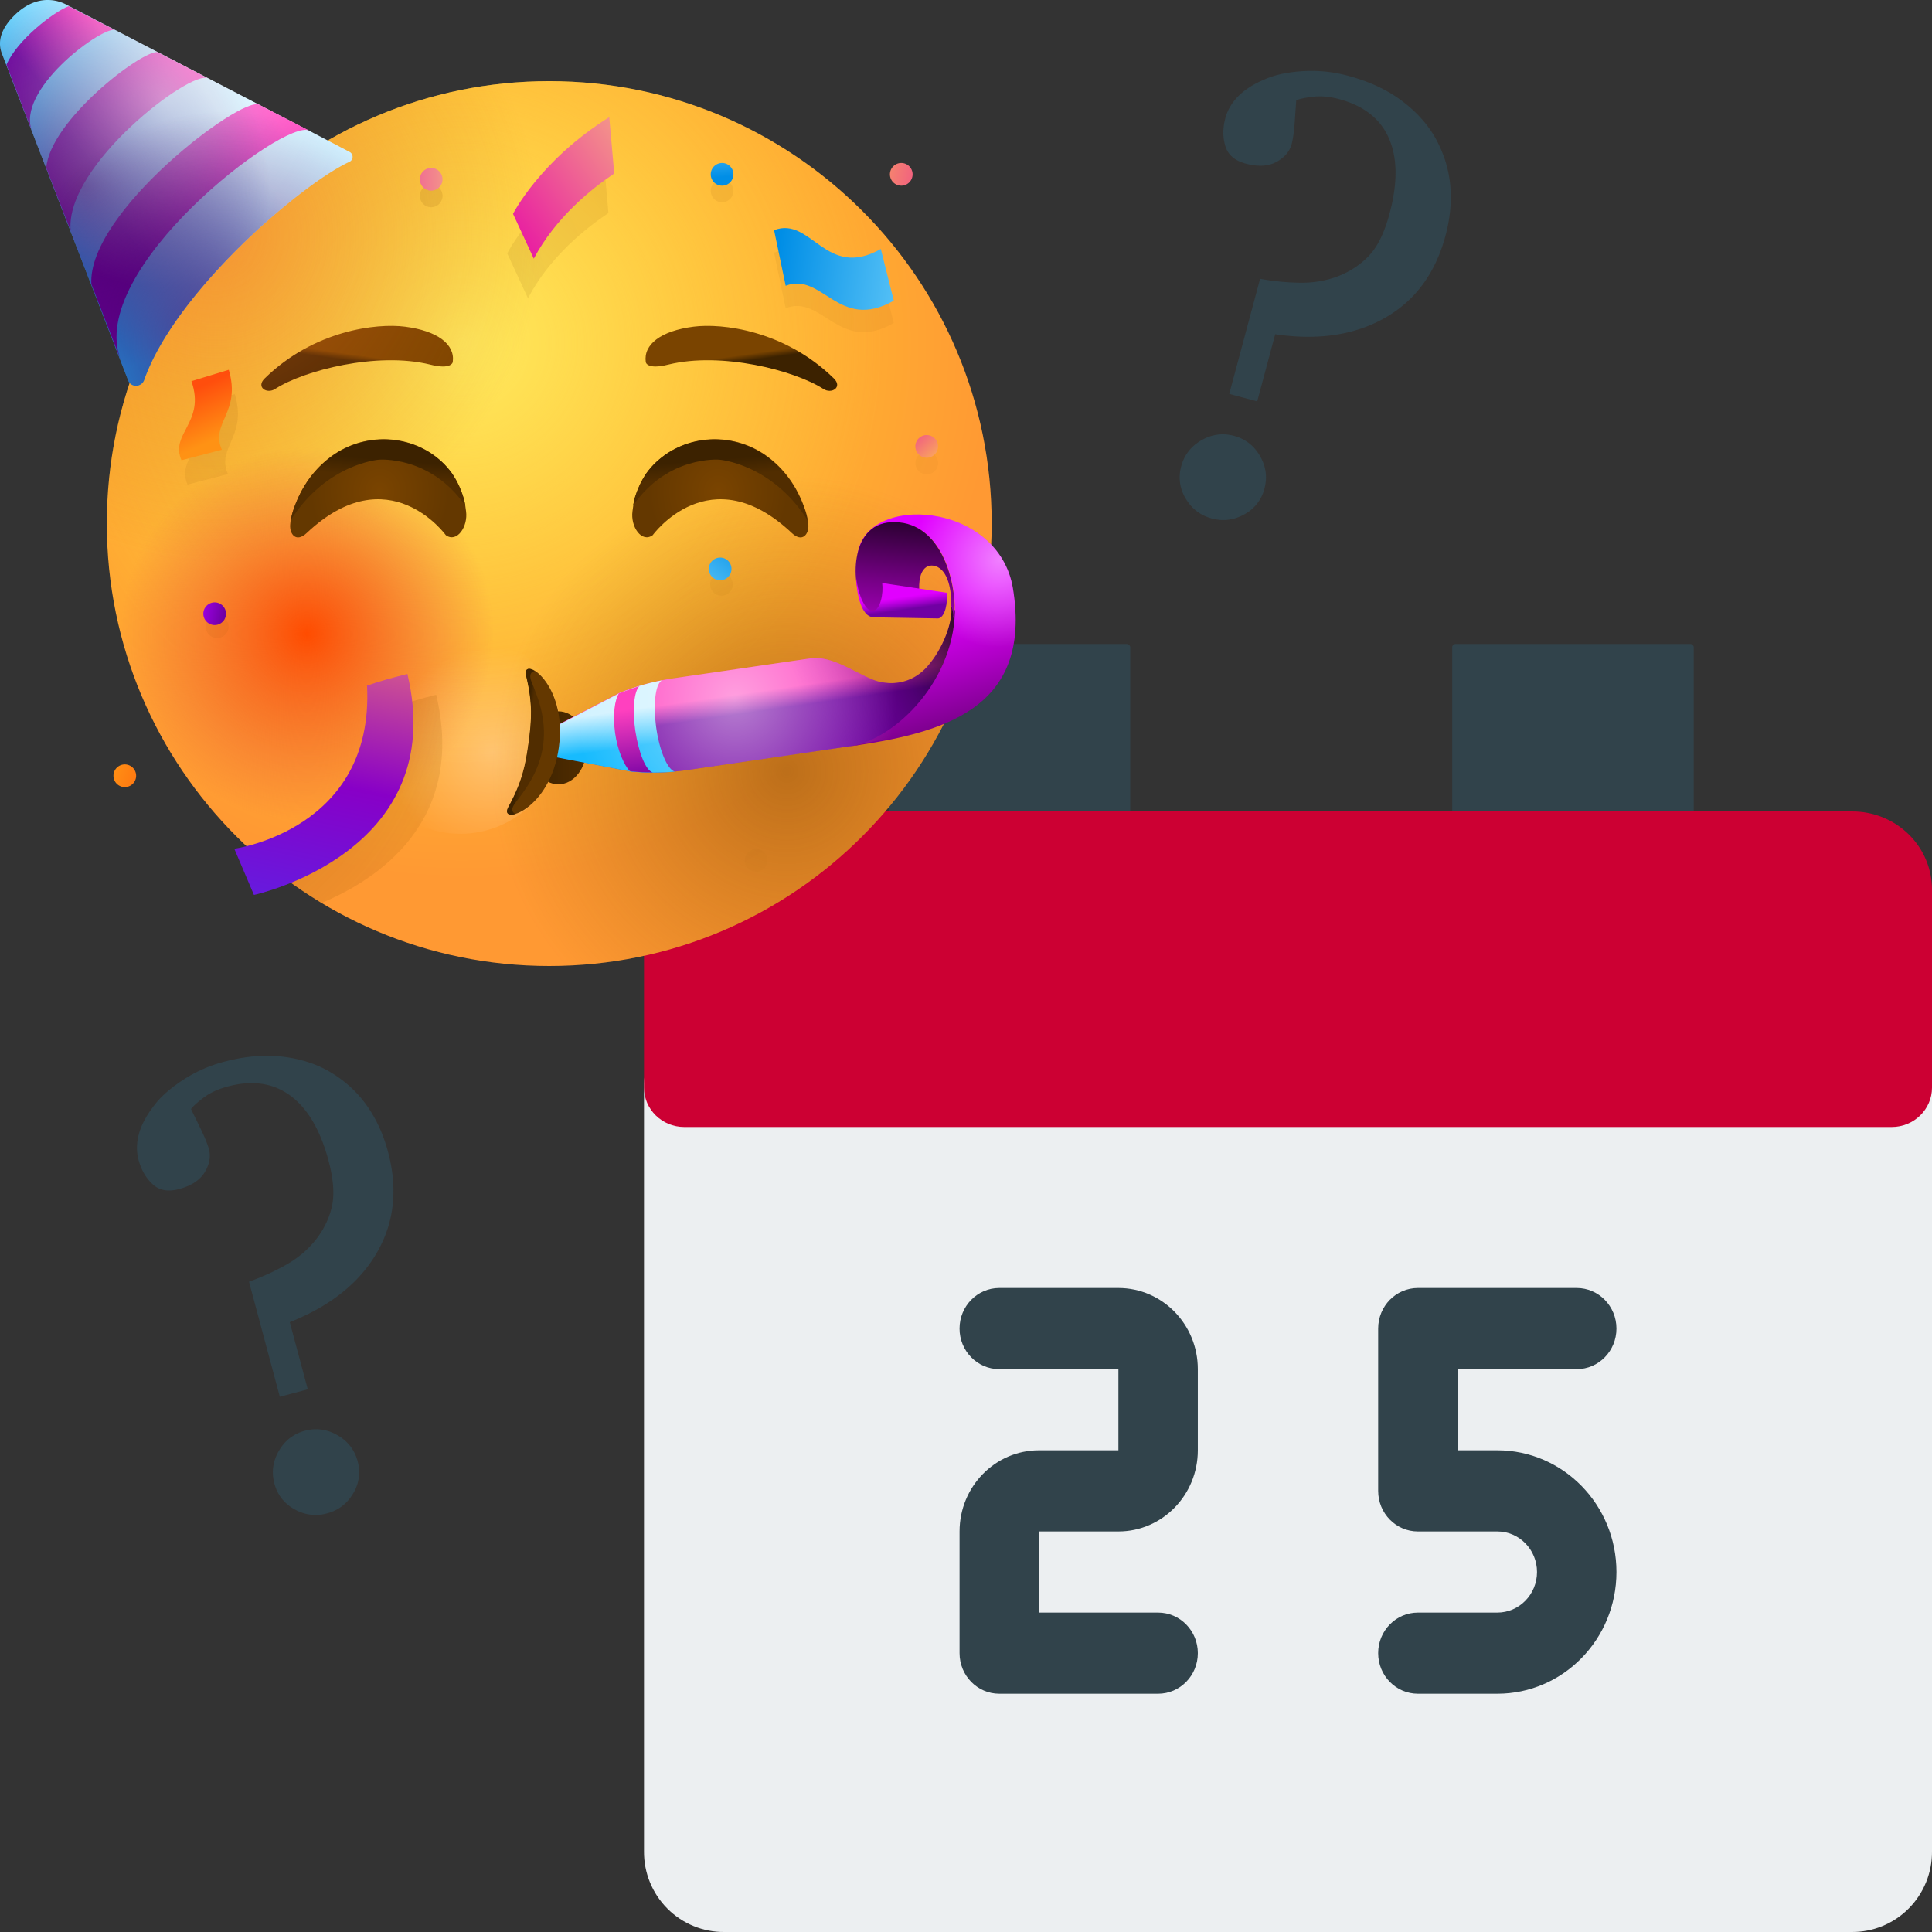 <svg xmlns="http://www.w3.org/2000/svg" xmlns:xlink="http://www.w3.org/1999/xlink" width="300" height="300" xmlns:v="https://vecta.io/nano"><rect width="100%" height="100%" fill="#333333" stroke="none"/><defs><radialGradient cx="40.15%" cy="29.73%" fx="40.15%" fy="29.73%" r="60.319%" id="A"><stop stop-color="#ffe030" offset="0%"/><stop stop-color="#f93" offset="100%"/></radialGradient><radialGradient cx="40.15%" cy="29.73%" fx="40.15%" fy="29.73%" r="47.455%" id="B"><stop stop-color="#ffea5f" offset="0%"/><stop stop-color="#ffbc47" stop-opacity="0" offset="100%"/></radialGradient><linearGradient x1="49.497%" y1="53.662%" x2="52.732%" y2="45.49%" id="C"><stop stop-color="#3c2200" offset=".133%"/><stop stop-color="#7a4400" offset="100%"/></linearGradient><linearGradient x1="50.424%" y1="53.66%" x2="47.189%" y2="45.487%" id="D"><stop stop-color="#3c2200" offset=".133%"/><stop stop-color="#7a4400" offset="100%"/></linearGradient><radialGradient cx="12.443%" cy="17.647%" fx="12.443%" fy="17.647%" r="38.365%" id="E"><stop stop-color="#eb672a" stop-opacity=".5" offset="0%"/><stop stop-color="#e36521" stop-opacity=".342" offset="30.25%"/><stop stop-color="#cc600a" stop-opacity=".09" offset="78.68%"/><stop stop-color="#c25e00" stop-opacity="0" offset="95.89%"/></radialGradient><radialGradient cx="22.727%" cy="62.432%" fx="22.727%" fy="62.432%" r="21.031%" id="F"><stop stop-color="#ff4c00" offset="0%"/><stop stop-color="#f94c0e" stop-opacity=".801" offset="19.95%"/><stop stop-color="#ec4a2e" stop-opacity=".286" offset="71.45%"/><stop stop-color="#e74a3a" stop-opacity="0" offset="100%"/></radialGradient><radialGradient cx="76.766%" cy="77.877%" fx="76.766%" fy="77.877%" r="33.439%" id="G"><stop stop-color="#7a4400" stop-opacity=".5" offset="0%"/><stop stop-color="#894d00" stop-opacity=".207" offset="58.33%"/><stop stop-color="#975500" stop-opacity="0" offset="99.5%"/></radialGradient><radialGradient cx="65.874%" cy="59.478%" fx="65.874%" fy="59.478%" r="51.759%" id="H"><stop stop-color="#fff" stop-opacity=".75" offset="0%"/><stop stop-color="#fff" stop-opacity="0" offset="100%"/></radialGradient><linearGradient x1="-0.281%" y1="49.866%" x2="99.915%" y2="49.866%" id="I"><stop stop-color="#3c2200" offset=".133%"/><stop stop-color="#512d00" offset="100%"/></linearGradient><linearGradient x1="50.007%" y1="50.146%" x2="54.485%" y2="61.871%" id="J"><stop stop-color="#ff40bf" offset="0%"/><stop stop-color="#7000a3" offset="89.32%"/></linearGradient><linearGradient x1="41.677%" y1="22.499%" x2="52.176%" y2="74.775%" id="K"><stop stop-color="#d1f2ff" offset="25.44%"/><stop stop-color="#17bbfe" offset="100%"/></linearGradient><linearGradient x1="57.79%" y1="50.697%" x2="106.211%" y2="42.763%" id="L"><stop stop-color="#7000a3" stop-opacity="0" offset="0%"/><stop stop-color="#530078" stop-opacity=".224" offset="22.42%"/><stop stop-color="#260038" stop-opacity=".593" offset="59.25%"/><stop stop-color="#0b000f" stop-opacity=".861" offset="86.13%"/><stop offset="100%"/></linearGradient><linearGradient x1="64.601%" y1="139.491%" x2="44.887%" y2="42.845%" id="M"><stop offset="0%"/><stop stop-color="#27002d" offset="14.88%"/><stop stop-color="#760086" offset="46.31%"/><stop stop-color="#b000c7" offset="71.93%"/><stop stop-color="#d300f0" offset="90.45%"/><stop stop-color="#e100ff" offset="100%"/></linearGradient><linearGradient x1="60.357%" y1="-30.819%" x2="39.2%" y2="173.267%" id="N"><stop offset="0%"/><stop stop-color="#27002d" offset="14.88%"/><stop stop-color="#760086" offset="46.31%"/><stop stop-color="#b000c7" offset="71.93%"/><stop stop-color="#d300f0" offset="90.45%"/><stop stop-color="#e100ff" offset="100%"/></linearGradient><linearGradient x1="59.939%" y1="76.281%" x2="50.235%" y2="46.664%" id="O"><stop stop-color="#7000a3" offset="0%"/><stop stop-color="#a900d2" offset="44.69%"/><stop stop-color="#d200f2" offset="81.17%"/><stop stop-color="#e100ff" offset="100%"/></linearGradient><linearGradient x1="44.607%" y1="47.574%" x2="52.833%" y2="51.906%" id="P"><stop stop-color="#3c2200" offset=".133%"/><stop stop-color="#512d00" offset="100%"/></linearGradient><radialGradient cx="42.719%" cy="55.648%" fx="42.719%" fy="55.648%" r="96.406%" gradientTransform="translate(0.427,0.556),scale(0.382,1),rotate(-8.287),translate(-0.427,-0.556)" id="Q"><stop stop-color="#fff" stop-opacity=".5" offset="0%"/><stop stop-color="#fff" stop-opacity="0" offset="100%"/></radialGradient><radialGradient cx="81.89%" cy="26.273%" fx="81.89%" fy="26.273%" r="48.468%" gradientTransform="translate(0.819,0.263),scale(1,0.716),rotate(77.718),translate(-0.819,-0.263)" id="R"><stop stop-color="#fff" stop-opacity=".5" offset="0%"/><stop stop-color="#fff" stop-opacity="0" offset="100%"/></radialGradient><linearGradient x1="75.217%" y1="14.41%" x2="14.495%" y2="61.023%" id="S"><stop stop-color="#d1f2ff" offset="25.44%"/><stop stop-color="#17bbfe" offset="100%"/></linearGradient><linearGradient x1="84.918%" y1="8.656%" x2="10.244%" y2="81.877%" id="T"><stop stop-color="#ff40bf" offset="0%"/><stop stop-color="#7000a3" offset="74.56%"/></linearGradient><linearGradient x1="85.394%" y1="7.735%" x2="6.343%" y2="80.735%" id="U"><stop stop-color="#ff40bf" offset="0%"/><stop stop-color="#7000a3" offset="74.56%"/></linearGradient><linearGradient x1="80.975%" y1="10.698%" x2="12.867%" y2="76.544%" id="V"><stop stop-color="#ff40bf" offset="0%"/><stop stop-color="#7000a3" offset="74.56%"/></linearGradient><radialGradient cx="24.798%" cy="48.706%" fx="24.798%" fy="48.706%" r="52.072%" gradientTransform="translate(0.248,0.487),scale(1,0.914),rotate(65.302),translate(-0.248,-0.487)" id="W"><stop stop-color="#440063" stop-opacity=".75" offset="0%"/><stop stop-color="#420061" stop-opacity="0" offset="100%"/></radialGradient><radialGradient cx="47.607%" cy="27.049%" fx="47.607%" fy="27.049%" r="52.071%" gradientTransform="translate(0.476,0.27),scale(1,0.914),rotate(31.202),translate(-0.476,-0.27)" id="X"><stop stop-color="#fff" stop-opacity=".5" offset="0%"/><stop stop-color="#fff" stop-opacity="0" offset="100%"/></radialGradient><radialGradient cx="64.454%" cy="88.772%" fx="64.454%" fy="88.772%" r="64.255%" gradientTransform="translate(0.645,0.888),scale(1,0.914),rotate(30.2),translate(-0.645,-0.888)" id="Y"><stop stop-color="#440063" stop-opacity=".75" offset="0%"/><stop stop-color="#420061" stop-opacity="0" offset="100%"/></radialGradient><radialGradient cx="50.51%" cy="53.043%" fx="50.51%" fy="53.043%" r="69.514%" gradientTransform="translate(0.505,0.53),scale(0.557,1),rotate(175.474),translate(-0.505,-0.53)" id="Z"><stop stop-color="#7a4400" offset=".133%"/><stop stop-color="#643800" offset="100%"/></radialGradient><linearGradient x1="54.399%" y1="30.392%" x2="51.288%" y2="50.025%" id="a"><stop stop-color="#3c2200" offset=".133%"/><stop stop-color="#512d00" offset="100%"/></linearGradient><radialGradient cx="49.347%" cy="53.042%" fx="49.347%" fy="53.042%" r="69.514%" gradientTransform="translate(0.493,0.53),scale(0.557,1),rotate(4.526),translate(-0.493,-0.53)" id="b"><stop stop-color="#7a4400" offset=".133%"/><stop stop-color="#643800" offset="100%"/></radialGradient><linearGradient x1="45.621%" y1="30.392%" x2="48.731%" y2="50.024%" id="c"><stop stop-color="#3c2200" offset=".133%"/><stop stop-color="#512d00" offset="100%"/></linearGradient><linearGradient x1="47.253%" y1="26.18%" x2="52.964%" y2="123.598%" id="d"><stop stop-color="#ff40bf" offset="0%"/><stop stop-color="#7000a3" offset="89.32%"/></linearGradient><radialGradient cx="280.558%" cy="-176.679%" fx="280.558%" fy="-176.679%" r="1886.244%" gradientTransform="translate(2.806,-1.767),scale(1,0.584),translate(-2.806,1.767)" id="e"><stop stop-color="#7a4400" stop-opacity=".5" offset="0%"/><stop stop-color="#894d00" stop-opacity=".207" offset="58.33%"/><stop stop-color="#975500" stop-opacity="0" offset="99.5%"/></radialGradient><radialGradient cx="-427.133%" cy="-133.487%" fx="-427.133%" fy="-133.487%" r="1657.754%" gradientTransform="translate(-4.271,-1.335),scale(0.683,1),rotate(0.042),translate(4.271,1.335)" id="f"><stop stop-color="#7a4400" stop-opacity=".5" offset="0%"/><stop stop-color="#894d00" stop-opacity=".207" offset="58.33%"/><stop stop-color="#975500" stop-opacity="0" offset="99.5%"/></radialGradient><radialGradient cx="-174.448%" cy="35.38%" fx="-174.448%" fy="35.38%" r="4392.823%" id="g"><stop stop-color="#7a4400" stop-opacity=".5" offset="0%"/><stop stop-color="#894d00" stop-opacity=".207" offset="58.33%"/><stop stop-color="#975500" stop-opacity="0" offset="99.5%"/></radialGradient><radialGradient cx="-1457.379%" cy="57.328%" fx="-1457.379%" fy="57.328%" r="4392.823%" id="h"><stop stop-color="#7a4400" stop-opacity=".5" offset="0%"/><stop stop-color="#894d00" stop-opacity=".207" offset="58.33%"/><stop stop-color="#975500" stop-opacity="0" offset="99.5%"/></radialGradient><radialGradient cx="-2359.818%" cy="-1142.599%" fx="-2359.818%" fy="-1142.599%" r="4392.823%" gradientTransform="translate(-23.598,-11.426),scale(1,1),translate(23.598,11.426)" id="i"><stop stop-color="#7a4400" stop-opacity=".5" offset="0%"/><stop stop-color="#894d00" stop-opacity=".207" offset="58.33%"/><stop stop-color="#975500" stop-opacity="0" offset="99.5%"/></radialGradient><radialGradient cx="292.631%" cy="-1797.554%" fx="292.631%" fy="-1797.554%" r="4392.823%" id="j"><stop stop-color="#7a4400" stop-opacity=".5" offset="0%"/><stop stop-color="#894d00" stop-opacity=".207" offset="58.33%"/><stop stop-color="#975500" stop-opacity="0" offset="99.5%"/></radialGradient><radialGradient cx="-1607.279%" cy="-2895.121%" fx="-1607.279%" fy="-2895.121%" r="4392.842%" gradientTransform="translate(-16.073,-28.951),scale(1,1),translate(16.073,28.951)" id="k"><stop stop-color="#7a4400" stop-opacity=".5" offset="0%"/><stop stop-color="#894d00" stop-opacity=".207" offset="58.33%"/><stop stop-color="#975500" stop-opacity="0" offset="99.5%"/></radialGradient><radialGradient cx="-1296.402%" cy="-1876.202%" fx="-1296.402%" fy="-1876.202%" r="4392.823%" id="l"><stop stop-color="#7a4400" stop-opacity=".5" offset="0%"/><stop stop-color="#894d00" stop-opacity=".207" offset="58.33%"/><stop stop-color="#975500" stop-opacity="0" offset="99.5%"/></radialGradient><radialGradient cx="-185.722%" cy="129.356%" fx="-185.722%" fy="129.356%" r="1362.222%" gradientTransform="translate(-1.857,1.294),scale(1,0.715),rotate(-28.568),translate(1.857,-1.294)" id="m"><stop stop-color="#7a4400" stop-opacity=".5" offset="0%"/><stop stop-color="#894d00" stop-opacity=".207" offset="58.33%"/><stop stop-color="#975500" stop-opacity="0" offset="99.5%"/></radialGradient><linearGradient x1="59.811%" y1="78.422%" x2="39.245%" y2="19.693%" id="n"><stop stop-color="#ff9214" offset="0%"/><stop stop-color="#ff4e0d" offset="100%"/></linearGradient><linearGradient x1="156.418%" y1="64.84%" x2="2.093%" y2="45.034%" id="o"><stop stop-color="#80dafe" offset="0%"/><stop stop-color="#008ee6" offset="100%"/></linearGradient><linearGradient x1="-243.698%" y1="-5.922%" x2="334.934%" y2="108.067%" id="p"><stop stop-color="#ffcb4b" offset="0%"/><stop stop-color="#e81ca2" offset="100%"/></linearGradient><linearGradient x1="341.878%" y1="43.671%" x2="-259.389%" y2="58.448%" id="q"><stop stop-color="#fbe07a" offset="0%"/><stop stop-color="#e81ca2" offset="100%"/></linearGradient><linearGradient x1="30.133%" y1="-181.882%" x2="50.451%" y2="62.004%" id="r"><stop stop-color="#80dafe" offset="0%"/><stop stop-color="#008ee6" offset="100%"/></linearGradient><linearGradient x1="133.338%" y1="141.001%" x2="-68.935%" y2="-78.501%" id="s"><stop stop-color="#ffcb4b" offset="0%"/><stop stop-color="#e81ca2" offset="100%"/></linearGradient><linearGradient x1="-51.469%" y1="32.87%" x2="90.652%" y2="59.607%" id="t"><stop stop-color="#9f00e8" offset="25.44%"/><stop stop-color="#7000a3" offset="100%"/></linearGradient><linearGradient x1="-109.828%" y1="259.632%" x2="162.533%" y2="-98.092%" id="u"><stop stop-color="#80dafe" offset="0%"/><stop stop-color="#008ee6" offset="100%"/></linearGradient><linearGradient x1="-20.064%" y1="27.678%" x2="305.82%" y2="144.356%" id="v"><stop stop-color="#ff9214" offset="0%"/><stop stop-color="#ff4e0d" offset="100%"/></linearGradient><linearGradient x1="158.733%" y1="-51.818%" x2="10.149%" y2="93.452%" id="w"><stop stop-color="#fbe07a" offset="0%"/><stop stop-color="#e81ca2" offset="100%"/></linearGradient><radialGradient cx="-109.517%" cy="-9.192%" fx="-109.517%" fy="-9.192%" r="275.673%" gradientTransform="translate(-1.095,-0.092),scale(1,0.82),translate(1.095,0.092)" id="x"><stop stop-color="#7a4400" stop-opacity=".5" offset="0%"/><stop stop-color="#894d00" stop-opacity=".207" offset="58.33%"/><stop stop-color="#975500" stop-opacity="0" offset="99.5%"/></radialGradient><linearGradient x1="68.031%" y1="-34.598%" x2="23.992%" y2="185.329%" id="y"><stop stop-color="#f78174" offset="0%"/><stop stop-color="#8800c7" offset="38.93%"/><stop stop-color="#3640ff" offset="100%"/></linearGradient><path id="z" d="M85.289 150c37.943 0 68.701-30.758 68.701-68.701s-30.758-68.701-68.701-68.701-68.701 30.758-68.701 68.701S47.347 150 85.289 150z"/><path id="AA" d="M147.721 94.181c.257 2.362-1.288 6.57-3.736 9.317-1.846 2.104-4.423 2.92-6.999 2.448-.515-.086-.987-.215-1.503-.429-3.306-1.374-6.441-3.779-9.79-3.263l-21.254 3.091c-2.834.429-5.582 1.159-8.244 2.233l-11.164 5.797.601 4.036 12.323 2.362c2.877.3 5.711.215 8.544-.172l25.376-3.693 7.471-1.546 11.507-8.673c2.276-1.932 2.233-6.183-.086-8.373l-3.048-3.135z"/><path id="AB" d="M131.92 115.907c14.298-2.061 28.425-5.668 25.376-24.475-2.19-13.654-22.972-14.899-24.131-5.324 1.503-1.632 3.692-4.938 5.281-4.981 7.428-.258 9.704 8.287 9.833 12.881.258 11.507-9.275 20.868-16.359 21.898z"/><path id="AC" d="M54.245 25.136a.86.86 0 0 0 .043-1.546l-6.312-3.306L10.191.661c-.773-.386-3.864-1.76-7.342 1.159C-.845 5.041.014 7.489.272 8.261l19.623 50.796c.429 1.159 2.061 1.117 2.49-.043 4.809-13.654 24.26-30.357 31.86-33.878z"/><path id="AD" d="M38.207 7.857a1.76 1.76 0 1 0 0-3.521 1.76 1.76 0 1 0 0 3.521z"/></defs><g fill="none"><g fill="#31434b"><rect x="138" y="100" width="37.5" height="37" rx=".5"/><rect x="225.5" y="100" width="37.5" height="37" rx=".5"/></g><path d="M293.749 162H106.251c-3.452 0-6.251 2.808-6.251 6.273v119.181c-.033 3.338 1.273 6.548 3.625 8.908s5.551 3.671 8.876 3.638h174.999c3.325.033 6.524-1.278 8.876-3.638s3.658-5.571 3.625-8.908V168.273c0-3.464-2.799-6.273-6.251-6.273z" fill="#eceff1"/><path d="M287.499 126.001H112.501c-3.325-.033-6.524 1.247-8.876 3.551s-3.658 5.44-3.625 8.698v30.625c0 3.383 2.799 6.125 6.251 6.125h187.499c3.452 0 6.251-2.742 6.251-6.125V138.25c.033-3.259-1.273-6.394-3.625-8.698s-5.551-3.584-8.876-3.551z" fill="#c03"/><path d="M179.833 263h-24.667c-3.406 0-6.167-2.821-6.167-6.3v-18.9c0-6.959 5.522-12.6 12.333-12.6h12.333v-12.6h-18.5c-3.406 0-6.167-2.821-6.167-6.3s2.761-6.3 6.167-6.3h18.5c6.812 0 12.333 5.641 12.333 12.6v12.6c0 6.959-5.522 12.6-12.333 12.6h-12.333v12.6h18.5c3.406 0 6.167 2.821 6.167 6.3s-2.761 6.3-6.167 6.3zm52.667 0h-12.333c-3.406 0-6.167-2.821-6.167-6.3s2.761-6.3 6.167-6.3H232.5c3.406 0 6.167-2.821 6.167-6.3s-2.761-6.3-6.167-6.3h-12.333c-3.406 0-6.167-2.821-6.167-6.3v-25.2c0-3.479 2.761-6.3 6.167-6.3h24.667c3.406 0 6.167 2.821 6.167 6.3s-2.761 6.3-6.167 6.3h-18.5v12.6h6.167c10.217 0 18.5 8.462 18.5 18.9s-8.283 18.9-18.5 18.9z" fill="#31434b"/><use xlink:href="#z" fill="url(#A)"/><use xlink:href="#z" fill="url(#B)" opacity=".5"/><path d="M70.304 56.223c.387-2.748-2.362-4.852-7.428-5.496-4.337-.558-14.084.515-21.769 8.029-1.417 1.374.344 2.49 1.632 1.632 4.465-2.877 15.801-5.797 24.045-3.779 3.349.859 3.521-.386 3.521-.386z" fill="url(#C)"/><path d="M100.275 56.223c-.386-2.748 2.362-4.852 7.428-5.496 4.337-.558 14.084.515 21.77 8.029 1.417 1.374-.344 2.49-1.632 1.632-4.466-2.877-15.801-5.797-24.045-3.779-3.392.859-3.521-.386-3.521-.386z" fill="url(#D)"/><use xlink:href="#z" fill="url(#E)"/><use xlink:href="#z" fill="url(#F)" opacity=".5"/><use xlink:href="#z" fill="url(#G)" opacity=".75"/><path d="M71.463 129.475c8.656 0 15.672-7.017 15.672-15.672s-7.017-15.672-15.672-15.672-15.672 7.017-15.672 15.672 7.017 15.672 15.672 15.672z" fill="url(#H)" opacity=".4"/><path d="M86.706 121.789c2.419 0 4.38-2.538 4.38-5.668s-1.961-5.668-4.38-5.668-4.38 2.537-4.38 5.668 1.961 5.668 4.38 5.668z" fill="url(#I)"/><path d="M147.721 94.181c.257 2.362-1.288 6.57-3.736 9.317-1.846 2.104-4.423 2.92-6.999 2.448a6.6 6.6 0 0 1-1.503-.429c-3.306-1.374-6.441-3.779-9.79-3.263l-21.254 3.091c-2.834.429-5.582 1.159-8.244 2.233l-11.164 5.797.601 4.036 12.323 2.362c2.877.3 5.711.215 8.544-.172l26.75-3.907 7.686-2.49 9.962-7.557c2.276-1.932 2.233-6.183-.086-8.373l-3.091-3.091z" fill="url(#J)"/><path d="M102.807 105.645c-2.233.429-4.423 1.073-6.569 1.975l-11.164 5.797.601 4.036 12.323 2.362a36.28 36.28 0 0 0 6.827 0c-1.117-.215-2.405-3.135-2.92-6.784-.515-3.736-.129-6.87.902-7.385z" fill="url(#K)"/><use xlink:href="#AA" fill="url(#L)"/><use xlink:href="#AB" fill="url(#M)"/><path d="M145.273 87.911c1.975.644 2.49 3.779 2.447 6.226 0 0 .558 1.417.172 2.018l.301-.558.043-1.632c-.129-4.594-2.49-13.225-9.833-12.881-6.698.344-6.183 10.047-4.337 12.752l1.031 1.675 7.944-1.46c-1.031-5.238.644-6.655 2.233-6.14z" fill="url(#N)"/><path d="M132.95 89.758c.344 2.705 1.46 5.281 2.619 5.11s1.632-2.791 1.417-4.337l10.005 1.503c.215 1.417-.215 3.821-1.288 3.993l-10.004-.172c-2.319-.043-2.748-4.895-2.748-6.097z" fill="url(#O)"/><path d="M86.792 115.95c-1.331 10.047-9.446 12.237-7.815 9.36 2.147-3.907 2.662-6.483 3.135-9.962s.644-6.097-.387-10.434c-.816-3.22 6.398.988 5.067 11.035z" fill="#643800"/><path d="M81.682 104.915c1.073 4.337.859 6.956.386 10.434s-.988 6.054-3.135 9.962c-.558 1.03.043 1.417 1.159 1.073-.043 0-1.116-.301-.129-1.632 1.503-1.975 3.821-4.895 4.38-9.06.558-4.208-.902-7.6-1.846-9.919-.558-1.546.558-1.546.558-1.546-.945-.644-1.632-.429-1.374.687z" fill="url(#P)"/><use xlink:href="#AA" fill="url(#Q)" opacity=".75"/><use xlink:href="#AB" fill="url(#R)" opacity=".75"/><use xlink:href="#AC" fill="url(#S)"/><path d="M48.019 20.284l-7.815-4.036C37.37 14.96 13.583 32.95 14.184 44.114l4.551 11.765c-5.453-13.998 25.462-37.571 29.284-35.596z" fill="url(#T)"/><path d="M32.261 12.169l-1.76-.945-6.054-3.134C21.913 7.875 7.743 18.739 7.185 26.081l3.779 9.704c-.859-10.176 18.721-24.99 21.297-23.616z" fill="url(#U)"/><path d="M10.663.962C8.43 1.777 2.633 6.2 1.002 10.064l3.95 10.262C2.547 14.058 15.085 4.611 17.748 4.611L10.663.962z" fill="url(#V)"/><use xlink:href="#AC" fill="url(#W)" opacity=".75"/><use xlink:href="#AC" fill="url(#X)" opacity=".75"/><use xlink:href="#AC" fill="url(#Y)" opacity=".75"/><path d="M66.697 70.221c-4.766-2.963-10.906-2.619-15.372.73-2.276 1.718-4.508 4.337-5.839 8.416-.215.687-.387 1.417-.429 2.147-.086 1.46.945 2.791 2.576 1.245 12.71-11.98 21.598.344 21.598.344 1.718 1.245 3.478-1.331 3.135-3.736-.086-.687-.172-1.417-.386-2.061-.988-3.478-3.092-5.668-5.281-7.085z" fill="url(#Z)"/><path d="M71.978 77.306c-.472-1.46-1.073-2.662-1.718-3.693-1.03-1.46-2.276-2.533-3.564-3.349-4.766-2.963-10.906-2.619-15.372.73-2.276 1.718-4.508 4.337-5.84 8.416-.129.386-.215.816-.3 1.245v.043c5.582-8.716 13.654-9.317 13.654-9.317s7.987-.687 13.397 7.128c-.086-.429-.129-.816-.258-1.202z" fill="url(#a)"/><path d="M103.881 70.221c4.766-2.963 10.906-2.619 15.372.73 2.276 1.718 4.508 4.337 5.84 8.416.215.687.386 1.417.429 2.147.086 1.46-.945 2.791-2.576 1.245-12.71-11.98-21.598.344-21.598.344-1.718 1.245-3.478-1.331-3.134-3.736.086-.687.172-1.417.386-2.061.945-3.478 3.049-5.668 5.281-7.085z" fill="url(#b)"/><path d="M98.557 77.306c.472-1.46 1.073-2.662 1.718-3.693 1.031-1.46 2.276-2.533 3.564-3.349 4.766-2.963 10.906-2.619 15.372.73 2.276 1.718 4.508 4.337 5.84 8.416.129.386.215.816.3 1.245v.043c-5.582-8.716-13.654-9.317-13.654-9.317s-7.987-.687-13.397 7.128l.258-1.202z" fill="url(#c)"/><path d="M101.348 119.943c-1.073-.3-2.19-3.091-2.705-6.526-.472-3.263-.172-6.097.644-6.87-1.03.3-2.061.687-3.049 1.073l-.129.043c-.644.945-.988 3.306-.601 6.14.386 2.748 1.417 5.024 2.276 5.926l.215.043c1.116.129 2.233.172 3.349.172z" fill="url(#d)"/><g opacity=".25" transform="translate(28.747 24.32)"><path d="M1.924 38.644c2.233 6.441-3.392 8.115-1.546 12.28l6.269-1.632c-1.846-4.165 3.049-5.754 1.073-12.409l-5.797 1.76z" fill="url(#e)"/><path d="M108.024 17.82c-8.588 4.852-10.778-5.153-16.574-2.92l1.803 8.63c5.754-2.19 8.201 7.171 16.789 2.319l-2.018-8.029z" fill="url(#f)"/><use xlink:href="#AD" fill="url(#g)"/><use xlink:href="#AD" x="45.171" y="-0.772" fill="url(#h)"/><path d="M115.152 49.335a1.76 1.76 0 1 0 0-3.521 1.76 1.76 0 1 0 0 3.521z" fill="url(#i)"/><use xlink:href="#AD" x="-33.234" y="66.898" fill="url(#j)"/><path d="M88.659 111.038a1.76 1.76 0 1 0 0-3.521 1.76 1.76 0 1 0 0 3.521z" fill="url(#k)"/><path d="M83.292 68.185a1.76 1.76 0 1 0 0-3.521 1.76 1.76 0 0 0 0 3.521z" fill="url(#l)"/><path d="M65.73 8.759L64.957 0c-10.82 6.784-14.942 15.028-14.942 15.028l3.22 6.956c3.392-6.441 9.017-10.906 12.495-13.225z" fill="url(#m)"/></g><path d="M29.727 59.186c2.233 6.441-3.392 8.115-1.546 12.28l6.269-1.632c-1.846-4.165 3.049-5.754 1.073-12.409l-5.797 1.761z" fill="url(#n)"/><path d="M136.772 38.662c-8.588 4.852-10.778-5.153-16.574-2.92l1.803 8.631c5.754-2.19 8.201 7.171 16.789 2.318l-2.018-8.029z" fill="url(#o)"/><use xlink:href="#AD" x="101.742" y="20.972" fill="url(#p)"/><use xlink:href="#AD" x="28.748" y="21.745" fill="url(#q)"/><use xlink:href="#AD" x="73.918" y="20.972" fill="url(#r)"/><path d="M143.9 71.08a1.76 1.76 0 0 0 0-3.521 1.76 1.76 0 1 0 0 3.521z" fill="url(#s)"/><path d="M33.334 97.058a1.76 1.76 0 0 0 0-3.521 1.76 1.76 0 1 0 0 3.521z" fill="url(#t)"/><path d="M111.825 90.102a1.76 1.76 0 0 0 0-3.521 1.76 1.76 0 1 0 0 3.521z" fill="url(#u)"/><use xlink:href="#AD" x="-18.828" y="114.362" fill="url(#v)"/><path d="M95.38 26.94l-.773-8.759c-10.82 6.784-14.942 15.028-14.942 15.028l3.22 6.956c3.392-6.398 9.017-10.906 12.495-13.225z" fill="url(#w)"/><path d="M61.459 109.723c.988 19.065-14.599 24.003-19.279 25.076 2.447 1.975 5.024 3.779 7.772 5.41 8.502-3.564 22.499-12.538 17.776-32.332-2.319.601-4.423 1.202-6.269 1.846z" fill="url(#x)"/><path d="M56.993 106.46c1.159 22.414-20.61 25.333-20.61 25.333l3.049 7.171s30.443-6.484 23.831-34.308c-2.318.558-4.423 1.159-6.269 1.803z" fill="url(#y)"/><path d="M195.22 62.326l2.793-10.423c6.679.981 12.367.129 17.063-2.556s7.823-6.935 9.382-12.752c.716-2.673.963-5.26.741-7.763s-.954-4.898-2.195-7.185c-1.195-2.207-2.94-4.183-5.236-5.927s-5.111-3.063-8.444-3.956a21.73 21.73 0 0 0-7.012-.716c-2.348.146-4.285.554-5.812 1.223-1.781.736-3.18 1.617-4.196 2.642s-1.693 2.167-2.03 3.424c-.413 1.541-.414 2.99-.002 4.347s1.466 2.263 3.164 2.718c1.918.514 3.509.426 4.772-.263s2.051-1.616 2.362-2.779c.202-.755.359-1.875.471-3.362l.235-3.425c.604-.243 1.506-.431 2.704-.564s2.521-.007 3.967.381c3.836 1.028 6.415 3.067 7.738 6.117s1.352 6.934.088 11.65c-.792 2.956-1.857 5.139-3.196 6.549s-2.965 2.483-4.881 3.217c-1.836.688-3.793 1.014-5.873.979a37.29 37.29 0 0 1-6.155-.613h0l-4.79 17.875 4.339 1.163zm-7.045 18.181c1.761.472 3.444.257 5.051-.643a6.27 6.27 0 0 0 3.117-3.992c.472-1.761.242-3.449-.691-5.063s-2.279-2.658-4.04-3.13-3.449-.242-5.063.691-2.658 2.279-3.13 4.04a6.27 6.27 0 0 0 .703 5.016c.941 1.583 2.291 2.611 4.052 3.083zM47.789 215.729l-2.793-10.423c6.275-2.49 10.775-6.072 13.499-10.745s3.307-9.918 1.749-15.735c-.716-2.673-1.796-5.037-3.24-7.093s-3.275-3.765-5.493-5.125c-2.138-1.314-4.638-2.153-7.498-2.515s-5.957-.097-9.29.796a21.68 21.68 0 0 0-6.43 2.886c-1.96 1.301-3.434 2.622-4.422 3.965-1.175 1.528-1.945 2.99-2.313 4.386s-.383 2.723-.046 3.98c.413 1.541 1.137 2.796 2.172 3.765s2.401 1.227 4.099.772c1.918-.514 3.252-1.385 4.001-2.614s.968-2.425.656-3.588c-.202-.755-.627-1.804-1.273-3.147l-1.509-3.084c.402-.512 1.088-1.126 2.06-1.841s2.18-1.266 3.626-1.654c3.836-1.028 7.089-.552 9.76 1.429s4.638 5.329 5.902 10.045c.792 2.956.961 5.379.507 7.27s-1.327 3.633-2.618 5.226c-1.246 1.513-2.778 2.775-4.597 3.785a37.29 37.29 0 0 1-5.636 2.547h0l4.79 17.875 4.339-1.163zm2.989 19.268c1.761-.472 3.112-1.499 4.052-3.083a6.27 6.27 0 0 0 .703-5.016c-.472-1.761-1.515-3.107-3.13-4.04s-3.302-1.162-5.063-.691-3.107 1.515-4.04 3.13-1.162 3.302-.691 5.063a6.27 6.27 0 0 0 3.117 3.992 6.51 6.51 0 0 0 5.051.643z" fill="#31434b"/></g></svg>